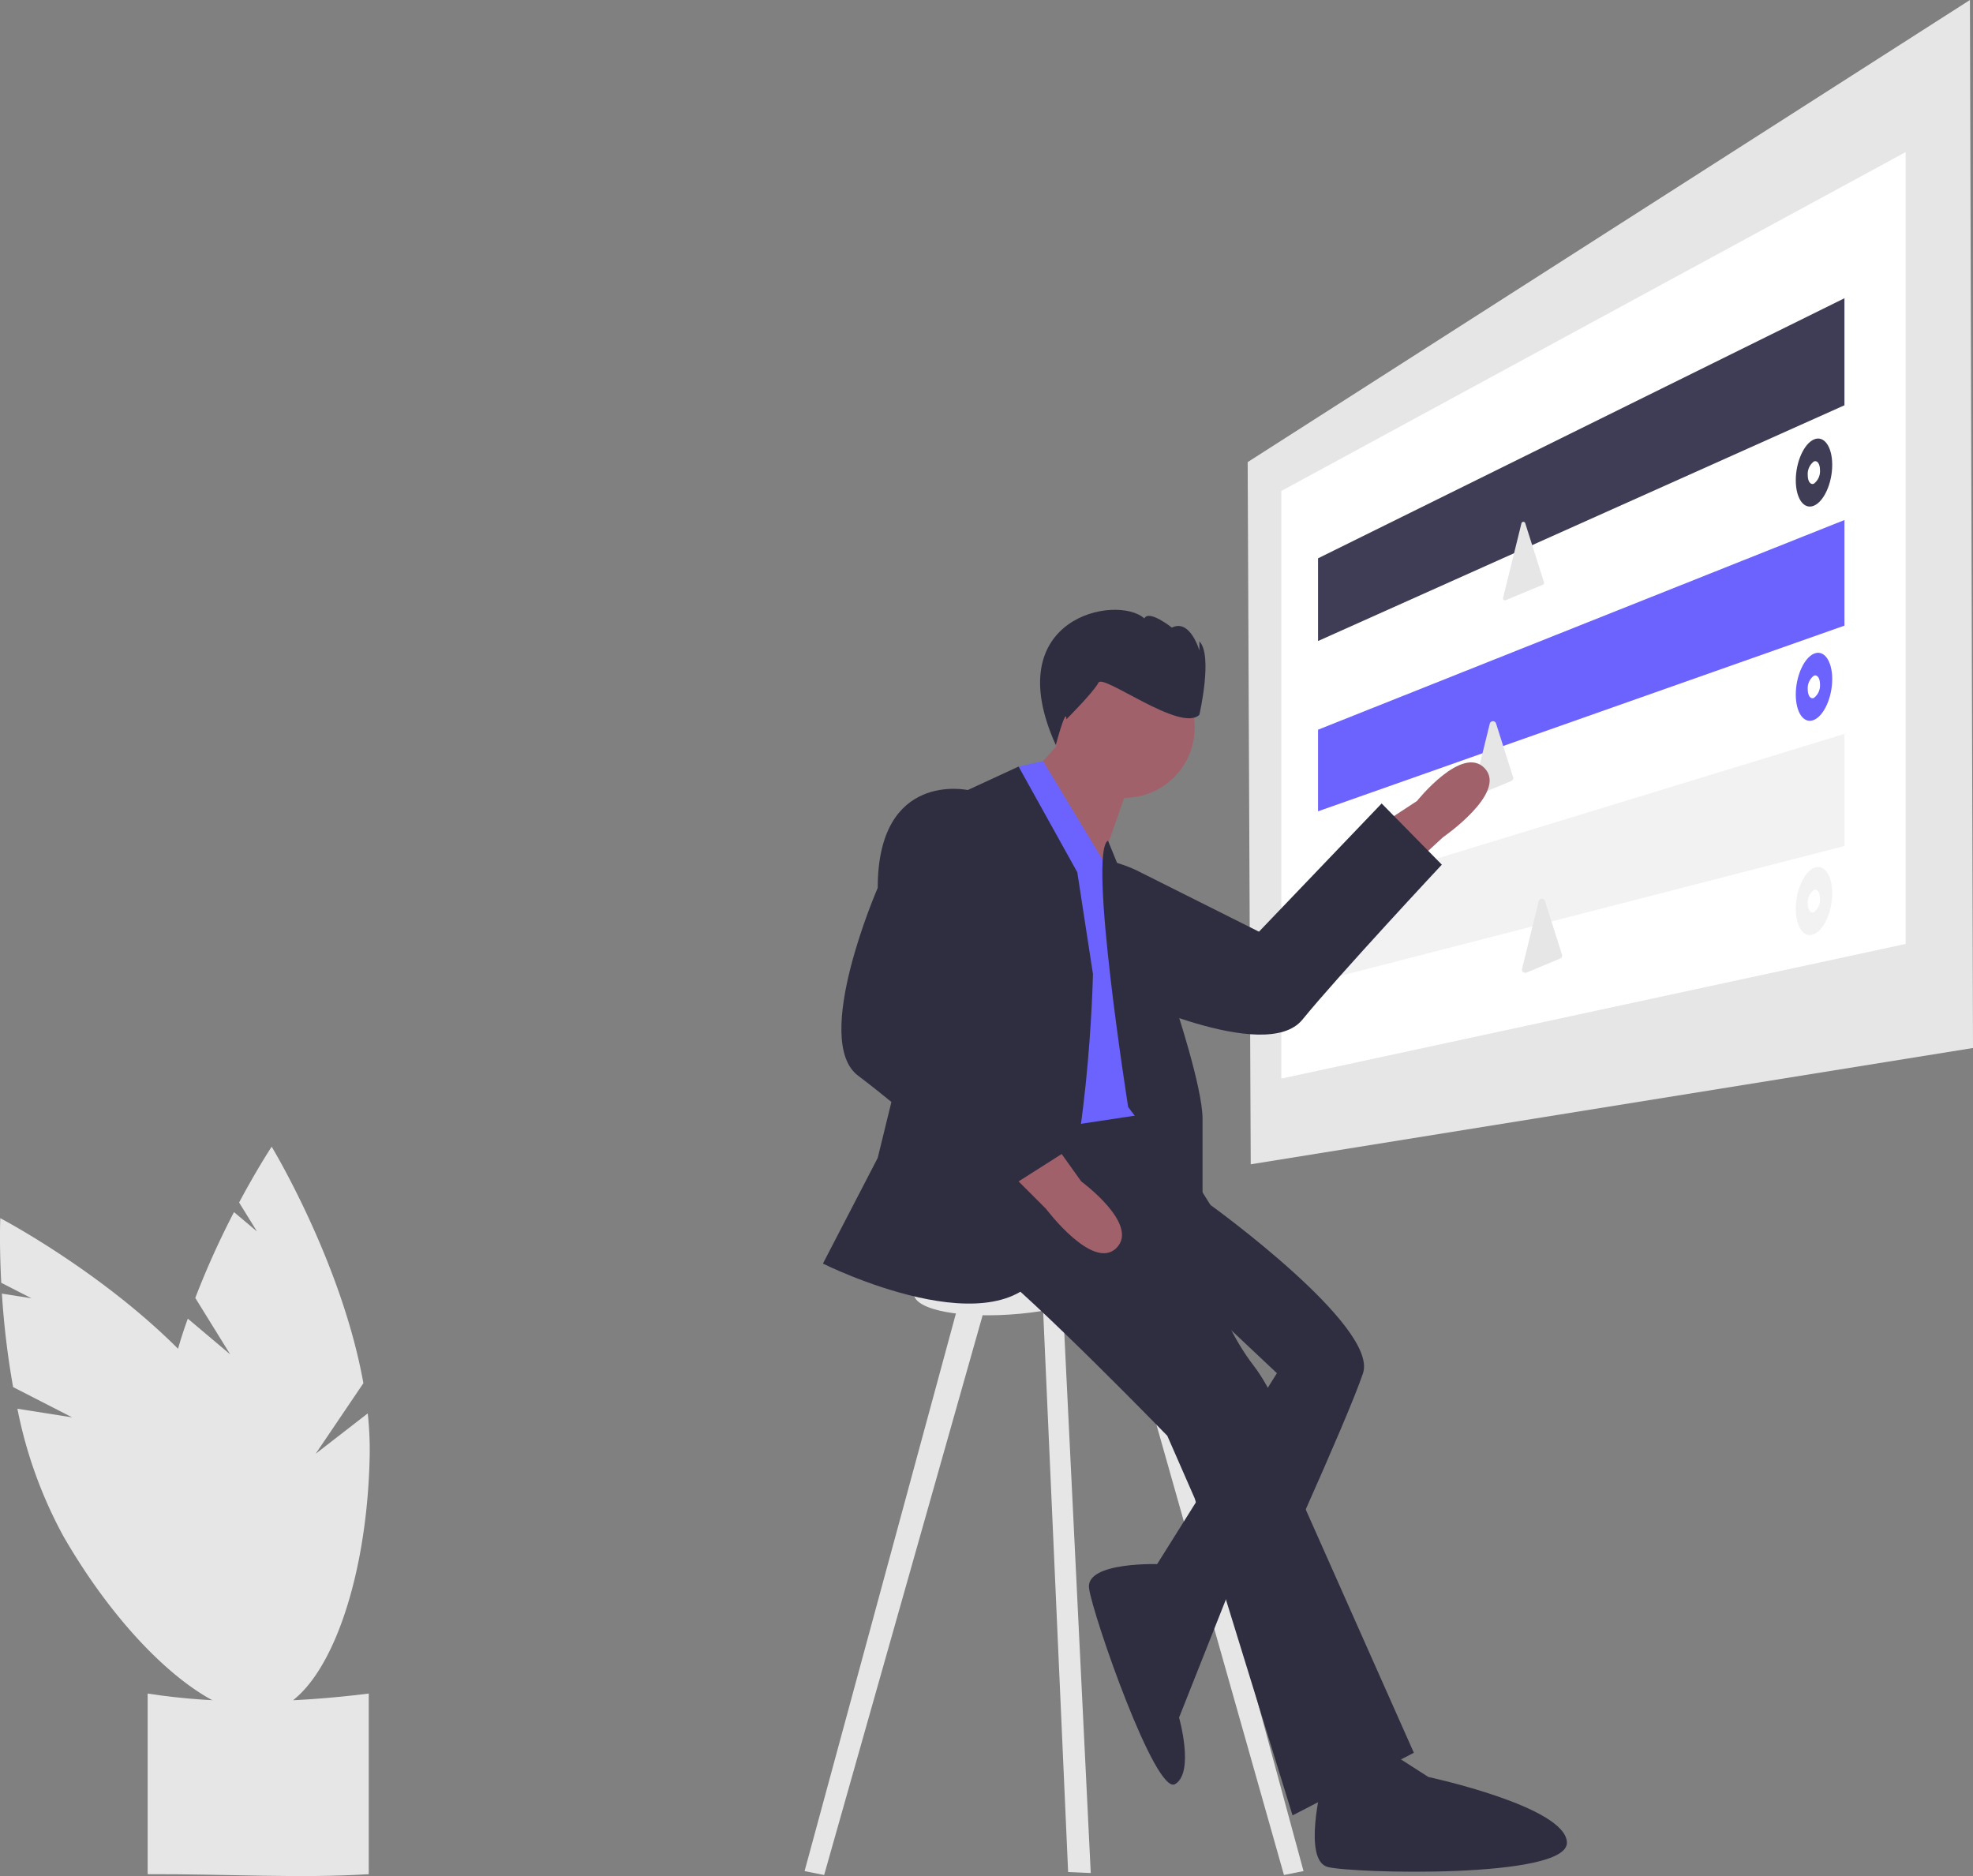 <svg xmlns="http://www.w3.org/2000/svg" width="309.495" height="294.277" viewBox="0 0 309.495 294.277">
  <rect x="0" y="0" width="309.495" height="294.277" fill="#808080" stroke="none"/>
  <g id="Group_11102" data-name="Group 11102" transform="translate(-21.132)">
    <path id="Path_13077" data-name="Path 13077" d="M263.567,550.559l-5.478-8.852a131.033,131.033,0,0,1,6.074-13.462l3.6,3.027-2.8-4.532c2.868-5.375,5.108-8.753,5.108-8.753s10.98,18.1,14.388,37.093l-7.481,11.067,8.163-6.326a53.017,53.017,0,0,1,.307,6.655c-.451,22.407-8.135,40.424-17.162,40.242s-15.98-18.493-15.529-40.9a69.791,69.791,0,0,1,4.161-20.861Z" transform="translate(-206.324 -338.115)" fill="#e6e6e6"/>
    <path id="Path_13078" data-name="Path 13078" d="M211.371,572.6l-9.265-4.746a131.04,131.04,0,0,1-1.759-14.664l4.643.732-4.744-2.43c-.323-6.084-.152-10.134-.152-10.134s18.754,9.817,31.49,24.317l-.684,13.341,3.718-9.635a53.031,53.031,0,0,1,3.7,5.538c11.2,19.415,13.932,38.81,6.11,43.32S221.193,610.67,210,591.255a69.792,69.792,0,0,1-7.221-20.009Z" transform="translate(-178.918 -350.275)" fill="#e6e6e6"/>
    <path id="Path_13079" data-name="Path 13079" d="M283.011,725.123c-10.676.683-22.309-.04-34.684,0V696.79c10.9,1.7,22.533,1.523,34.684,0Z" transform="translate(-204.035 -431.141)" fill="#e6e6e6"/>
    <path id="Path_13080" data-name="Path 13080" d="M565.8,164.388,452.5,182.631l-.48-110.146L565.318,0Z" transform="translate(-235.172)" fill="#e6e6e6"/>
    <path id="Path_13081" data-name="Path 13081" d="M560.963,173.938l-97.937,21.123V102.886L560.963,49.73Z" transform="translate(-240.899 -25.873)" fill="#fff"/>
    <path id="Path_13082" data-name="Path 13082" d="M557.609,114.306l-82.574,36.978V138.31l82.574-40.793Z" transform="translate(-247.147 -50.735)" fill="#3f3d56"/>
    <path id="Path_13083" data-name="Path 13083" d="M557.609,186.6l-82.574,29.124v-12.8l82.574-32.889Z" transform="translate(-247.147 -88.464)" fill="#6c63ff"/>
    <path id="Path_13084" data-name="Path 13084" d="M694.406,313.921a.309.309,0,0,1,.6-.02l1.337,4.214,1.6,5.048a.31.31,0,0,1-.176.379l-3.1,1.29-2.72,1.134a.309.309,0,0,1-.419-.36l1.488-6.043Z" transform="translate(-434.615 -231.823)" fill="#e6e6e6"/>
    <path id="Path_13085" data-name="Path 13085" d="M684.338,379.246a.511.511,0,0,1,.983-.032l1.121,3.532,1.546,4.872a.511.511,0,0,1-.29.626l-2.925,1.219-2.352.98a.511.511,0,0,1-.692-.593l1.392-5.656Z" transform="translate(-429.512 -265.73)" fill="#e6e6e6"/>
    <path id="Path_13086" data-name="Path 13086" d="M557.609,257.549,475.035,278.82V265.23l82.574-25.266Z" transform="translate(-247.147 -124.846)" fill="#f2f2f2"/>
    <path id="Path_13087" data-name="Path 13087" d="M792.961,290.556c0,2.891-1.3,5.766-2.881,6.416s-2.835-1.145-2.835-3.99,1.264-5.707,2.835-6.4S792.961,287.664,792.961,290.556Z" transform="translate(-484.418 -217.645)" fill="#3f3d56"/>
    <path id="Path_13088" data-name="Path 13088" d="M793.079,295.226a2.45,2.45,0,0,1-.96,2.148c-.528.222-.955-.376-.955-1.335a2.459,2.459,0,0,1,.955-2.146C792.648,293.666,793.079,294.262,793.079,295.226Z" transform="translate(-486.457 -221.501)" fill="#fff"/>
    <path id="Path_13089" data-name="Path 13089" d="M792.961,360.607c0,2.891-1.3,5.766-2.881,6.416s-2.835-1.145-2.835-3.99,1.264-5.707,2.835-6.4S792.961,357.715,792.961,360.607Z" transform="translate(-484.418 -254.091)" fill="#6c63ff"/>
    <path id="Path_13090" data-name="Path 13090" d="M793.079,365.278a2.45,2.45,0,0,1-.96,2.148c-.528.222-.955-.376-.955-1.335a2.46,2.46,0,0,1,.955-2.146C792.648,363.717,793.079,364.314,793.079,365.278Z" transform="translate(-486.457 -257.947)" fill="#fff"/>
    <path id="Path_13091" data-name="Path 13091" d="M792.961,430.658c0,2.891-1.3,5.766-2.881,6.416s-2.835-1.145-2.835-3.99,1.264-5.707,2.835-6.4S792.961,427.766,792.961,430.658Z" transform="translate(-484.418 -290.536)" fill="#f2f2f2"/>
    <path id="Path_13092" data-name="Path 13092" d="M793.079,435.329a2.45,2.45,0,0,1-.96,2.148c-.528.221-.955-.376-.955-1.335a2.46,2.46,0,0,1,.955-2.146C792.648,433.769,793.079,434.365,793.079,435.329Z" transform="translate(-486.457 -294.392)" fill="#fff"/>
    <path id="Path_13093" data-name="Path 13093" d="M700.338,437.292a.511.511,0,0,1,.983-.032l1.121,3.532,1.546,4.872a.511.511,0,0,1-.29.626l-2.925,1.219-2.352.98a.511.511,0,0,1-.692-.593l1.393-5.656Z" transform="translate(-437.837 -295.93)" fill="#e6e6e6"/>
    <path id="Path_13094" data-name="Path 13094" d="M658.2,408.19l4.467-4.12s10.111-6.965,6.579-10.793-10.65,5.1-10.65,5.1l-4.417,2.894Z" transform="translate(-415.186 -272.736)" fill="#a0616a"/>
    <path id="Path_13095" data-name="Path 13095" d="M536.312,417.1l-2.6,3.581s-3.636,13.984,14.765,14.727c0,0,23.5,11.393,29.319,4.255s21.87-24.307,21.87-24.307l-9.443-9.6-19.243,20.113-18.668-9.355S542.693,411.211,536.312,417.1Z" transform="translate(-352.359 -279.725)" fill="#2f2e41"/>
    <path id="Path_13096" data-name="Path 13096" d="M331.5,424.679l-24.365,89.766,3.069.614,25.592-90.38Z" transform="translate(-159.793 -220.948)" fill="#e6e6e6"/>
    <path id="Path_13097" data-name="Path 13097" d="M414.833,424.679,439.2,514.445l-3.069.614-25.592-90.38Z" transform="translate(-213.59 -220.948)" fill="#e6e6e6"/>
    <path id="Path_13098" data-name="Path 13098" d="M384.795,419.508l4.086,91.757,3.548.158-4.564-93.143Z" transform="translate(-200.197 -217.619)" fill="#e6e6e6"/>
    <path id="Path_13099" data-name="Path 13099" d="M530.327,557.133c0,2.327-6.371,4.826-14.733,5.628-8.975.862-16.748-.537-16.748-3.183s7.773-5.252,16.748-5.785C523.956,553.3,530.327,554.806,530.327,557.133Z" transform="translate(-334.373 -356.696)" fill="#e6e6e6"/>
    <path id="Path_13100" data-name="Path 13100" d="M579.7,528.053l6.139,4.3s26.4,19.031,23.942,26.4-15.961,36.833-15.961,36.833l-17.189-5.525,19.644-31.308-10.436-9.822-5.525-13.505Z" transform="translate(-374.839 -343.353)" fill="#2f2e41"/>
    <path id="Path_13101" data-name="Path 13101" d="M525.239,502.59s-12.278,19.03-4.911,24.555,28.238,27.011,28.238,27.011l4.3,9.822L568.211,613.7l19.031-9.822-17.189-38.675s-1.842-14.119-7.981-22.1-8.594-19.644-8.594-19.644l1.842-5.525-10.992-17.588Z" transform="translate(-344.324 -328.939)" fill="#2f2e41"/>
    <path id="Path_13102" data-name="Path 13102" d="M578.461,657.822l-11.034-3.358s-11.915-.491-11.3,3.806,10.436,32.536,13.506,30.694.614-10.436.614-10.436Z" transform="translate(-364.162 -409.111)" fill="#2f2e41"/>
    <path id="Path_13103" data-name="Path 13103" d="M389.015,237.21l-6.139,6.753,9.822,15.961,4.3-12.278Z" transform="translate(-199.199 -123.413)" fill="#a0616a"/>
    <path id="Path_13104" data-name="Path 13104" d="M546.519,409.938l-10.9-18.056-3.83.867v6.139l-1.228,51.567,20.258-3.069S552.044,414.236,546.519,409.938Z" transform="translate(-350.871 -272.507)" fill="#6c63ff"/>
    <path id="Path_13105" data-name="Path 13105" d="M509.037,410.264l-9.208-16.575-7.981,3.683-14.119,57.705-8.594,16.575s28.239,14.119,34.992,0,7.367-45.428,7.367-45.428Z" transform="translate(-318.915 -273.447)" fill="#2f2e41"/>
    <path id="Path_13106" data-name="Path 13106" d="M498.67,403.615l-3.683-2.456s-14.119-3.069-14.119,15.347c0,0-10.436,23.942-3.069,29.467s25.169,20.872,25.169,20.872l9.208-9.822L491.3,438.606l8.594-19.03S504.808,409.754,498.67,403.615Z" transform="translate(-322.052 -277.234)" fill="#2f2e41"/>
    <path id="Path_13107" data-name="Path 13107" d="M533.118,524.673l4.3,4.3s7.367,9.822,11.05,6.139-5.525-10.436-5.525-10.436l-3.069-4.3Z" transform="translate(-352.203 -339.358)" fill="#a0616a"/>
    <path id="Path_13108" data-name="Path 13108" d="M561.384,417.907l10.534,25.829s4.3,12.892,4.3,17.8v13.506L564.551,459.7S558.216,419.7,561.384,417.907Z" transform="translate(-366.448 -286.047)" fill="#2f2e41"/>
    <path id="Path_13109" data-name="Path 13109" d="M631.056,719.606s-3.041,11.974.95,12.988,37.481,1.871,37.5-3.788-21.735-10.335-21.735-10.335l-8.037-5.158Z" transform="translate(-402.581 -439.737)" fill="#2f2e41"/>
    <circle id="Ellipse_3889" data-name="Ellipse 3889" cx="11.05" cy="11.05" r="11.05" transform="translate(186.439 103.054)" fill="#a0616a"/>
    <path id="Path_13110" data-name="Path 13110" d="M565.127,358.9s2.158-9.353,0-11.511v1.439s-1.439-5.036-4.317-3.6c0,0-3.6-2.878-4.317-1.439-4.233-3.827-23-.239-13.892,19.855,0,0,1.661-6.186,1.661-4.027,0,0,4.317-4.317,5.036-5.756S562.249,361.781,565.127,358.9Z" transform="translate(-355.854 -246.784)" fill="#2f2e41"/>
  </g>
</svg>
